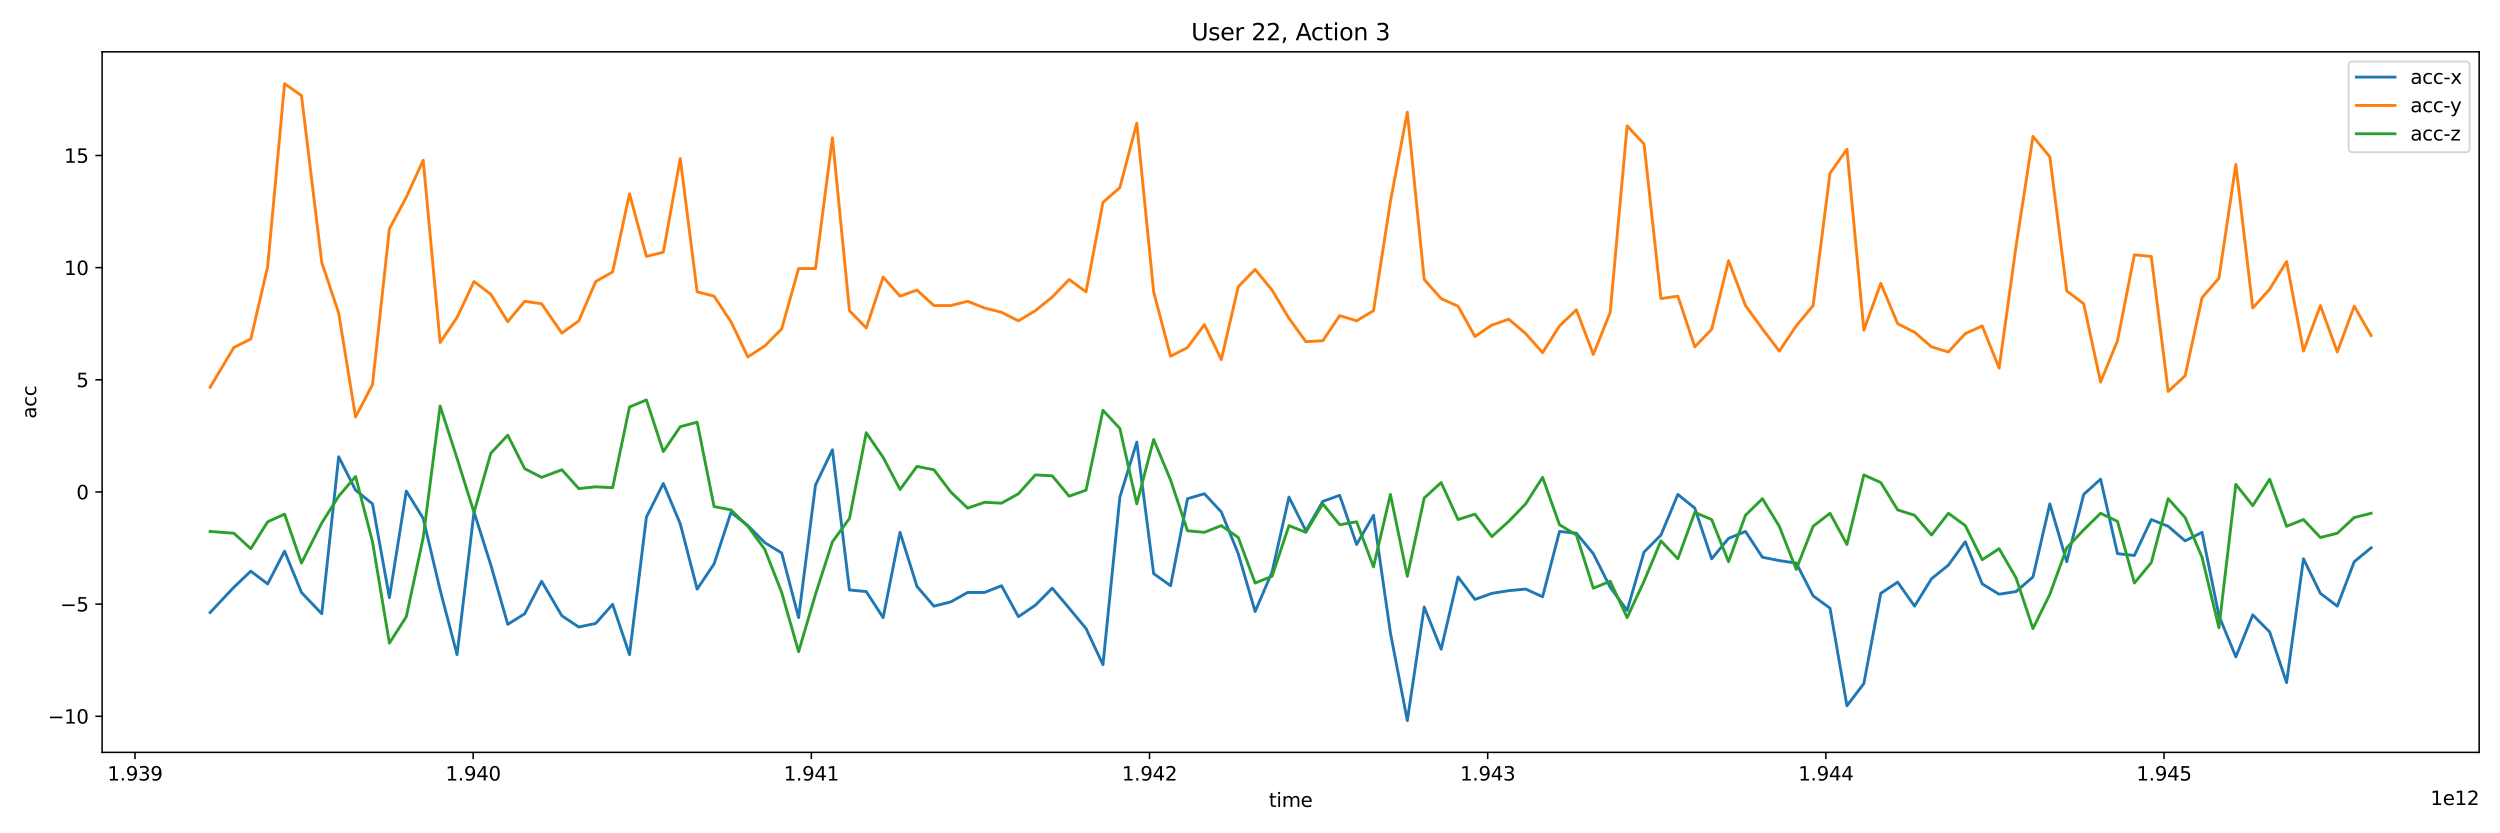 <?xml version="1.0" encoding="utf-8" standalone="no"?>
<!DOCTYPE svg PUBLIC "-//W3C//DTD SVG 1.1//EN"
  "http://www.w3.org/Graphics/SVG/1.1/DTD/svg11.dtd">
<svg xmlns:xlink="http://www.w3.org/1999/xlink" width="1296pt" height="432pt" viewBox="0 0 1296 432" xmlns="http://www.w3.org/2000/svg" version="1.1">
 <defs>
  <style type="text/css">*{stroke-linejoin: round; stroke-linecap: butt}</style>
 </defs>
 <g id="figure_1">
  <g id="patch_1">
   <path d="M 0 432 
L 1296 432 
L 1296 0 
L 0 0 
z
" style="fill: #ffffff"/>
  </g>
  <g id="axes_1">
   <g id="patch_2">
    <path d="M 52.94 390.04 
L 1285.2 390.04 
L 1285.2 26.88 
L 52.94 26.88 
z
" style="fill: #ffffff"/>
   </g>
   <g id="matplotlib.axis_1">
    <g id="xtick_1">
     <g id="line2d_1">
      <defs>
       <path id="mf760250dc8" d="M 0 0 
L 0 3.5 
" style="stroke: #000000; stroke-width: 0.8"/>
      </defs>
      <g>
       <use xlink:href="#mf760250dc8" x="69.98" y="390.04" style="stroke: #000000; stroke-width: 0.8"/>
      </g>
     </g>
     <g id="text_1">
      <!-- 1.939 -->
      <g transform="translate(55.666 404.638) scale(0.1 -0.1)">
       <defs>
        <path id="DejaVuSans-31" d="M 794 531 
L 1825 531 
L 1825 4091 
L 703 3866 
L 703 4441 
L 1819 4666 
L 2450 4666 
L 2450 531 
L 3481 531 
L 3481 0 
L 794 0 
L 794 531 
z
" transform="scale(0.016)"/>
        <path id="DejaVuSans-2e" d="M 684 794 
L 1344 794 
L 1344 0 
L 684 0 
L 684 794 
z
" transform="scale(0.016)"/>
        <path id="DejaVuSans-39" d="M 703 97 
L 703 672 
Q 941 559 1184 500 
Q 1428 441 1663 441 
Q 2288 441 2617 861 
Q 2947 1281 2994 2138 
Q 2813 1869 2534 1725 
Q 2256 1581 1919 1581 
Q 1219 1581 811 2004 
Q 403 2428 403 3163 
Q 403 3881 828 4315 
Q 1253 4750 1959 4750 
Q 2769 4750 3195 4129 
Q 3622 3509 3622 2328 
Q 3622 1225 3098 567 
Q 2575 -91 1691 -91 
Q 1453 -91 1209 -44 
Q 966 3 703 97 
z
M 1959 2075 
Q 2384 2075 2632 2365 
Q 2881 2656 2881 3163 
Q 2881 3666 2632 3958 
Q 2384 4250 1959 4250 
Q 1534 4250 1286 3958 
Q 1038 3666 1038 3163 
Q 1038 2656 1286 2365 
Q 1534 2075 1959 2075 
z
" transform="scale(0.016)"/>
        <path id="DejaVuSans-33" d="M 2597 2516 
Q 3050 2419 3304 2112 
Q 3559 1806 3559 1356 
Q 3559 666 3084 287 
Q 2609 -91 1734 -91 
Q 1441 -91 1130 -33 
Q 819 25 488 141 
L 488 750 
Q 750 597 1062 519 
Q 1375 441 1716 441 
Q 2309 441 2620 675 
Q 2931 909 2931 1356 
Q 2931 1769 2642 2001 
Q 2353 2234 1838 2234 
L 1294 2234 
L 1294 2753 
L 1863 2753 
Q 2328 2753 2575 2939 
Q 2822 3125 2822 3475 
Q 2822 3834 2567 4026 
Q 2313 4219 1838 4219 
Q 1578 4219 1281 4162 
Q 984 4106 628 3988 
L 628 4550 
Q 988 4650 1302 4700 
Q 1616 4750 1894 4750 
Q 2613 4750 3031 4423 
Q 3450 4097 3450 3541 
Q 3450 3153 3228 2886 
Q 3006 2619 2597 2516 
z
" transform="scale(0.016)"/>
       </defs>
       <use xlink:href="#DejaVuSans-31"/>
       <use xlink:href="#DejaVuSans-2e" x="63.623"/>
       <use xlink:href="#DejaVuSans-39" x="95.41"/>
       <use xlink:href="#DejaVuSans-33" x="159.033"/>
       <use xlink:href="#DejaVuSans-39" x="222.656"/>
      </g>
     </g>
    </g>
    <g id="xtick_2">
     <g id="line2d_2">
      <g>
       <use xlink:href="#mf760250dc8" x="245.29" y="390.04" style="stroke: #000000; stroke-width: 0.8"/>
      </g>
     </g>
     <g id="text_2">
      <!-- 1.940 -->
      <g transform="translate(230.976 404.638) scale(0.1 -0.1)">
       <defs>
        <path id="DejaVuSans-34" d="M 2419 4116 
L 825 1625 
L 2419 1625 
L 2419 4116 
z
M 2253 4666 
L 3047 4666 
L 3047 1625 
L 3713 1625 
L 3713 1100 
L 3047 1100 
L 3047 0 
L 2419 0 
L 2419 1100 
L 313 1100 
L 313 1709 
L 2253 4666 
z
" transform="scale(0.016)"/>
        <path id="DejaVuSans-30" d="M 2034 4250 
Q 1547 4250 1301 3770 
Q 1056 3291 1056 2328 
Q 1056 1369 1301 889 
Q 1547 409 2034 409 
Q 2525 409 2770 889 
Q 3016 1369 3016 2328 
Q 3016 3291 2770 3770 
Q 2525 4250 2034 4250 
z
M 2034 4750 
Q 2819 4750 3233 4129 
Q 3647 3509 3647 2328 
Q 3647 1150 3233 529 
Q 2819 -91 2034 -91 
Q 1250 -91 836 529 
Q 422 1150 422 2328 
Q 422 3509 836 4129 
Q 1250 4750 2034 4750 
z
" transform="scale(0.016)"/>
       </defs>
       <use xlink:href="#DejaVuSans-31"/>
       <use xlink:href="#DejaVuSans-2e" x="63.623"/>
       <use xlink:href="#DejaVuSans-39" x="95.41"/>
       <use xlink:href="#DejaVuSans-34" x="159.033"/>
       <use xlink:href="#DejaVuSans-30" x="222.656"/>
      </g>
     </g>
    </g>
    <g id="xtick_3">
     <g id="line2d_3">
      <g>
       <use xlink:href="#mf760250dc8" x="420.6" y="390.04" style="stroke: #000000; stroke-width: 0.8"/>
      </g>
     </g>
     <g id="text_3">
      <!-- 1.941 -->
      <g transform="translate(406.285 404.638) scale(0.1 -0.1)">
       <use xlink:href="#DejaVuSans-31"/>
       <use xlink:href="#DejaVuSans-2e" x="63.623"/>
       <use xlink:href="#DejaVuSans-39" x="95.41"/>
       <use xlink:href="#DejaVuSans-34" x="159.033"/>
       <use xlink:href="#DejaVuSans-31" x="222.656"/>
      </g>
     </g>
    </g>
    <g id="xtick_4">
     <g id="line2d_4">
      <g>
       <use xlink:href="#mf760250dc8" x="595.909" y="390.04" style="stroke: #000000; stroke-width: 0.8"/>
      </g>
     </g>
     <g id="text_4">
      <!-- 1.942 -->
      <g transform="translate(581.595 404.638) scale(0.1 -0.1)">
       <defs>
        <path id="DejaVuSans-32" d="M 1228 531 
L 3431 531 
L 3431 0 
L 469 0 
L 469 531 
Q 828 903 1448 1529 
Q 2069 2156 2228 2338 
Q 2531 2678 2651 2914 
Q 2772 3150 2772 3378 
Q 2772 3750 2511 3984 
Q 2250 4219 1831 4219 
Q 1534 4219 1204 4116 
Q 875 4013 500 3803 
L 500 4441 
Q 881 4594 1212 4672 
Q 1544 4750 1819 4750 
Q 2544 4750 2975 4387 
Q 3406 4025 3406 3419 
Q 3406 3131 3298 2873 
Q 3191 2616 2906 2266 
Q 2828 2175 2409 1742 
Q 1991 1309 1228 531 
z
" transform="scale(0.016)"/>
       </defs>
       <use xlink:href="#DejaVuSans-31"/>
       <use xlink:href="#DejaVuSans-2e" x="63.623"/>
       <use xlink:href="#DejaVuSans-39" x="95.41"/>
       <use xlink:href="#DejaVuSans-34" x="159.033"/>
       <use xlink:href="#DejaVuSans-32" x="222.656"/>
      </g>
     </g>
    </g>
    <g id="xtick_5">
     <g id="line2d_5">
      <g>
       <use xlink:href="#mf760250dc8" x="771.219" y="390.04" style="stroke: #000000; stroke-width: 0.8"/>
      </g>
     </g>
     <g id="text_5">
      <!-- 1.943 -->
      <g transform="translate(756.905 404.638) scale(0.1 -0.1)">
       <use xlink:href="#DejaVuSans-31"/>
       <use xlink:href="#DejaVuSans-2e" x="63.623"/>
       <use xlink:href="#DejaVuSans-39" x="95.41"/>
       <use xlink:href="#DejaVuSans-34" x="159.033"/>
       <use xlink:href="#DejaVuSans-33" x="222.656"/>
      </g>
     </g>
    </g>
    <g id="xtick_6">
     <g id="line2d_6">
      <g>
       <use xlink:href="#mf760250dc8" x="946.528" y="390.04" style="stroke: #000000; stroke-width: 0.8"/>
      </g>
     </g>
     <g id="text_6">
      <!-- 1.944 -->
      <g transform="translate(932.214 404.638) scale(0.1 -0.1)">
       <use xlink:href="#DejaVuSans-31"/>
       <use xlink:href="#DejaVuSans-2e" x="63.623"/>
       <use xlink:href="#DejaVuSans-39" x="95.41"/>
       <use xlink:href="#DejaVuSans-34" x="159.033"/>
       <use xlink:href="#DejaVuSans-34" x="222.656"/>
      </g>
     </g>
    </g>
    <g id="xtick_7">
     <g id="line2d_7">
      <g>
       <use xlink:href="#mf760250dc8" x="1121.838" y="390.04" style="stroke: #000000; stroke-width: 0.8"/>
      </g>
     </g>
     <g id="text_7">
      <!-- 1.945 -->
      <g transform="translate(1107.524 404.638) scale(0.1 -0.1)">
       <defs>
        <path id="DejaVuSans-35" d="M 691 4666 
L 3169 4666 
L 3169 4134 
L 1269 4134 
L 1269 2991 
Q 1406 3038 1543 3061 
Q 1681 3084 1819 3084 
Q 2600 3084 3056 2656 
Q 3513 2228 3513 1497 
Q 3513 744 3044 326 
Q 2575 -91 1722 -91 
Q 1428 -91 1123 -41 
Q 819 9 494 109 
L 494 744 
Q 775 591 1075 516 
Q 1375 441 1709 441 
Q 2250 441 2565 725 
Q 2881 1009 2881 1497 
Q 2881 1984 2565 2268 
Q 2250 2553 1709 2553 
Q 1456 2553 1204 2497 
Q 953 2441 691 2322 
L 691 4666 
z
" transform="scale(0.016)"/>
       </defs>
       <use xlink:href="#DejaVuSans-31"/>
       <use xlink:href="#DejaVuSans-2e" x="63.623"/>
       <use xlink:href="#DejaVuSans-39" x="95.41"/>
       <use xlink:href="#DejaVuSans-34" x="159.033"/>
       <use xlink:href="#DejaVuSans-35" x="222.656"/>
      </g>
     </g>
    </g>
    <g id="text_8">
     <!-- time -->
     <g transform="translate(657.774 418.317) scale(0.1 -0.1)">
      <defs>
       <path id="DejaVuSans-74" d="M 1172 4494 
L 1172 3500 
L 2356 3500 
L 2356 3053 
L 1172 3053 
L 1172 1153 
Q 1172 725 1289 603 
Q 1406 481 1766 481 
L 2356 481 
L 2356 0 
L 1766 0 
Q 1100 0 847 248 
Q 594 497 594 1153 
L 594 3053 
L 172 3053 
L 172 3500 
L 594 3500 
L 594 4494 
L 1172 4494 
z
" transform="scale(0.016)"/>
       <path id="DejaVuSans-69" d="M 603 3500 
L 1178 3500 
L 1178 0 
L 603 0 
L 603 3500 
z
M 603 4863 
L 1178 4863 
L 1178 4134 
L 603 4134 
L 603 4863 
z
" transform="scale(0.016)"/>
       <path id="DejaVuSans-6d" d="M 3328 2828 
Q 3544 3216 3844 3400 
Q 4144 3584 4550 3584 
Q 5097 3584 5394 3201 
Q 5691 2819 5691 2113 
L 5691 0 
L 5113 0 
L 5113 2094 
Q 5113 2597 4934 2840 
Q 4756 3084 4391 3084 
Q 3944 3084 3684 2787 
Q 3425 2491 3425 1978 
L 3425 0 
L 2847 0 
L 2847 2094 
Q 2847 2600 2669 2842 
Q 2491 3084 2119 3084 
Q 1678 3084 1418 2786 
Q 1159 2488 1159 1978 
L 1159 0 
L 581 0 
L 581 3500 
L 1159 3500 
L 1159 2956 
Q 1356 3278 1631 3431 
Q 1906 3584 2284 3584 
Q 2666 3584 2933 3390 
Q 3200 3197 3328 2828 
z
" transform="scale(0.016)"/>
       <path id="DejaVuSans-65" d="M 3597 1894 
L 3597 1613 
L 953 1613 
Q 991 1019 1311 708 
Q 1631 397 2203 397 
Q 2534 397 2845 478 
Q 3156 559 3463 722 
L 3463 178 
Q 3153 47 2828 -22 
Q 2503 -91 2169 -91 
Q 1331 -91 842 396 
Q 353 884 353 1716 
Q 353 2575 817 3079 
Q 1281 3584 2069 3584 
Q 2775 3584 3186 3129 
Q 3597 2675 3597 1894 
z
M 3022 2063 
Q 3016 2534 2758 2815 
Q 2500 3097 2075 3097 
Q 1594 3097 1305 2825 
Q 1016 2553 972 2059 
L 3022 2063 
z
" transform="scale(0.016)"/>
      </defs>
      <use xlink:href="#DejaVuSans-74"/>
      <use xlink:href="#DejaVuSans-69" x="39.209"/>
      <use xlink:href="#DejaVuSans-6d" x="66.992"/>
      <use xlink:href="#DejaVuSans-65" x="164.404"/>
     </g>
    </g>
    <g id="text_9">
     <!-- 1e12 -->
     <g transform="translate(1259.959 417.317) scale(0.1 -0.1)">
      <use xlink:href="#DejaVuSans-31"/>
      <use xlink:href="#DejaVuSans-65" x="63.623"/>
      <use xlink:href="#DejaVuSans-31" x="125.146"/>
      <use xlink:href="#DejaVuSans-32" x="188.77"/>
     </g>
    </g>
   </g>
   <g id="matplotlib.axis_2">
    <g id="ytick_1">
     <g id="line2d_8">
      <defs>
       <path id="m8aff7de9fb" d="M 0 0 
L -3.5 0 
" style="stroke: #000000; stroke-width: 0.8"/>
      </defs>
      <g>
       <use xlink:href="#m8aff7de9fb" x="52.94" y="371.323" style="stroke: #000000; stroke-width: 0.8"/>
      </g>
     </g>
     <g id="text_10">
      <!-- −10 -->
      <g transform="translate(24.835 375.122) scale(0.1 -0.1)">
       <defs>
        <path id="DejaVuSans-2212" d="M 678 2272 
L 4684 2272 
L 4684 1741 
L 678 1741 
L 678 2272 
z
" transform="scale(0.016)"/>
       </defs>
       <use xlink:href="#DejaVuSans-2212"/>
       <use xlink:href="#DejaVuSans-31" x="83.789"/>
       <use xlink:href="#DejaVuSans-30" x="147.412"/>
      </g>
     </g>
    </g>
    <g id="ytick_2">
     <g id="line2d_9">
      <g>
       <use xlink:href="#m8aff7de9fb" x="52.94" y="313.179" style="stroke: #000000; stroke-width: 0.8"/>
      </g>
     </g>
     <g id="text_11">
      <!-- −5 -->
      <g transform="translate(31.198 316.978) scale(0.1 -0.1)">
       <use xlink:href="#DejaVuSans-2212"/>
       <use xlink:href="#DejaVuSans-35" x="83.789"/>
      </g>
     </g>
    </g>
    <g id="ytick_3">
     <g id="line2d_10">
      <g>
       <use xlink:href="#m8aff7de9fb" x="52.94" y="255.034" style="stroke: #000000; stroke-width: 0.8"/>
      </g>
     </g>
     <g id="text_12">
      <!-- 0 -->
      <g transform="translate(39.578 258.833) scale(0.1 -0.1)">
       <use xlink:href="#DejaVuSans-30"/>
      </g>
     </g>
    </g>
    <g id="ytick_4">
     <g id="line2d_11">
      <g>
       <use xlink:href="#m8aff7de9fb" x="52.94" y="196.889" style="stroke: #000000; stroke-width: 0.8"/>
      </g>
     </g>
     <g id="text_13">
      <!-- 5 -->
      <g transform="translate(39.578 200.688) scale(0.1 -0.1)">
       <use xlink:href="#DejaVuSans-35"/>
      </g>
     </g>
    </g>
    <g id="ytick_5">
     <g id="line2d_12">
      <g>
       <use xlink:href="#m8aff7de9fb" x="52.94" y="138.745" style="stroke: #000000; stroke-width: 0.8"/>
      </g>
     </g>
     <g id="text_14">
      <!-- 10 -->
      <g transform="translate(33.215 142.544) scale(0.1 -0.1)">
       <use xlink:href="#DejaVuSans-31"/>
       <use xlink:href="#DejaVuSans-30" x="63.623"/>
      </g>
     </g>
    </g>
    <g id="ytick_6">
     <g id="line2d_13">
      <g>
       <use xlink:href="#m8aff7de9fb" x="52.94" y="80.6" style="stroke: #000000; stroke-width: 0.8"/>
      </g>
     </g>
     <g id="text_15">
      <!-- 15 -->
      <g transform="translate(33.215 84.399) scale(0.1 -0.1)">
       <use xlink:href="#DejaVuSans-31"/>
       <use xlink:href="#DejaVuSans-35" x="63.623"/>
      </g>
     </g>
    </g>
    <g id="text_16">
     <!-- acc -->
     <g transform="translate(18.756 217.023) rotate(-90) scale(0.1 -0.1)">
      <defs>
       <path id="DejaVuSans-61" d="M 2194 1759 
Q 1497 1759 1228 1600 
Q 959 1441 959 1056 
Q 959 750 1161 570 
Q 1363 391 1709 391 
Q 2188 391 2477 730 
Q 2766 1069 2766 1631 
L 2766 1759 
L 2194 1759 
z
M 3341 1997 
L 3341 0 
L 2766 0 
L 2766 531 
Q 2569 213 2275 61 
Q 1981 -91 1556 -91 
Q 1019 -91 701 211 
Q 384 513 384 1019 
Q 384 1609 779 1909 
Q 1175 2209 1959 2209 
L 2766 2209 
L 2766 2266 
Q 2766 2663 2505 2880 
Q 2244 3097 1772 3097 
Q 1472 3097 1187 3025 
Q 903 2953 641 2809 
L 641 3341 
Q 956 3463 1253 3523 
Q 1550 3584 1831 3584 
Q 2591 3584 2966 3190 
Q 3341 2797 3341 1997 
z
" transform="scale(0.016)"/>
       <path id="DejaVuSans-63" d="M 3122 3366 
L 3122 2828 
Q 2878 2963 2633 3030 
Q 2388 3097 2138 3097 
Q 1578 3097 1268 2742 
Q 959 2388 959 1747 
Q 959 1106 1268 751 
Q 1578 397 2138 397 
Q 2388 397 2633 464 
Q 2878 531 3122 666 
L 3122 134 
Q 2881 22 2623 -34 
Q 2366 -91 2075 -91 
Q 1284 -91 818 406 
Q 353 903 353 1747 
Q 353 2603 823 3093 
Q 1294 3584 2113 3584 
Q 2378 3584 2631 3529 
Q 2884 3475 3122 3366 
z
" transform="scale(0.016)"/>
      </defs>
      <use xlink:href="#DejaVuSans-61"/>
      <use xlink:href="#DejaVuSans-63" x="61.279"/>
      <use xlink:href="#DejaVuSans-63" x="116.26"/>
     </g>
    </g>
   </g>
   <g id="line2d_14">
    <path d="M 108.952 317.481 
L 121.225 304.457 
L 130.015 296.084 
L 138.751 302.713 
L 147.515 285.734 
L 156.278 307.132 
L 166.807 318.179 
L 175.57 236.776 
L 184.328 254.104 
L 193.102 261.197 
L 201.866 309.806 
L 210.629 254.569 
L 219.392 268.756 
L 228.161 305.852 
L 236.93 339.344 
L 245.725 265.384 
L 254.456 292.944 
L 263.225 323.645 
L 271.988 318.179 
L 280.762 301.317 
L 291.27 319.226 
L 300.044 325.04 
L 308.813 323.179 
L 317.576 313.295 
L 326.339 339.344 
L 335.108 268.058 
L 343.871 250.615 
L 352.645 271.547 
L 361.403 305.387 
L 370.167 292.363 
L 378.935 265.616 
L 387.699 272.477 
L 396.467 281.315 
L 405.231 286.665 
L 413.994 320.156 
L 422.757 251.429 
L 431.526 233.171 
L 440.364 305.852 
L 449.058 306.666 
L 457.821 320.156 
L 466.585 275.966 
L 475.354 303.992 
L 484.122 314.225 
L 492.88 312.016 
L 501.649 307.132 
L 510.412 307.132 
L 519.181 303.643 
L 527.95 319.691 
L 536.713 313.76 
L 545.476 304.922 
L 554.245 315.272 
L 563.008 325.854 
L 571.777 344.577 
L 580.535 257.709 
L 589.304 229.218 
L 598.056 297.363 
L 606.836 303.643 
L 615.605 258.523 
L 624.362 255.964 
L 633.126 265.384 
L 641.9 287.013 
L 650.663 317.016 
L 659.432 296.549 
L 668.195 257.709 
L 676.958 275.152 
L 685.727 259.918 
L 694.485 256.778 
L 703.259 282.246 
L 712.023 267.128 
L 720.786 328.064 
L 729.555 373.533 
L 738.318 314.69 
L 747.087 336.553 
L 755.85 299.108 
L 764.613 310.736 
L 773.366 307.597 
L 782.14 306.201 
L 790.914 305.387 
L 799.678 309.341 
L 808.441 275.501 
L 817.204 276.431 
L 825.973 287.013 
L 834.736 304.457 
L 843.505 316.435 
L 852.268 286.199 
L 861.037 277.361 
L 869.795 256.313 
L 878.569 263.407 
L 887.327 289.688 
L 896.085 279.106 
L 904.854 275.501 
L 913.628 288.874 
L 922.391 290.618 
L 931.16 291.898 
L 939.918 308.876 
L 948.676 315.272 
L 957.455 365.858 
L 966.224 354.345 
L 974.987 307.597 
L 983.75 301.782 
L 992.519 314.225 
L 1001.283 300.038 
L 1010.051 292.944 
L 1018.815 280.85 
L 1027.578 302.713 
L 1036.347 308.062 
L 1045.11 306.666 
L 1053.884 299.108 
L 1062.642 261.197 
L 1071.405 291.2 
L 1080.179 256.313 
L 1088.937 248.405 
L 1097.706 287.013 
L 1106.469 287.944 
L 1115.227 269.337 
L 1123.985 272.826 
L 1132.765 280.385 
L 1141.533 275.966 
L 1150.297 319.226 
L 1159.06 340.507 
L 1167.829 318.76 
L 1176.592 327.598 
L 1185.361 353.88 
L 1194.124 289.688 
L 1202.887 307.597 
L 1211.656 314.225 
L 1220.42 291.2 
L 1229.188 283.99 
L 1229.188 283.99 
" clip-path="url(#p8b7da18219)" style="fill: none; stroke: #1f77b4; stroke-width: 1.5; stroke-linecap: square"/>
   </g>
   <g id="line2d_15">
    <path d="M 108.952 200.727 
L 121.225 180.144 
L 130.015 175.725 
L 138.751 138.279 
L 147.515 43.387 
L 156.278 49.551 
L 166.807 136.07 
L 175.57 162.351 
L 184.328 216.193 
L 193.102 199.331 
L 201.866 118.626 
L 210.629 102.23 
L 219.392 83.042 
L 228.161 177.585 
L 236.93 164.561 
L 245.725 145.954 
L 254.456 152.583 
L 263.225 166.77 
L 271.988 156.188 
L 280.762 157.467 
L 291.27 172.701 
L 300.044 166.305 
L 308.813 145.954 
L 317.576 140.954 
L 326.339 100.485 
L 335.108 132.93 
L 343.871 130.721 
L 352.645 82.228 
L 361.403 151.304 
L 370.167 153.513 
L 378.935 166.77 
L 387.699 185.028 
L 396.467 179.33 
L 405.231 170.492 
L 413.994 139.21 
L 422.757 139.21 
L 431.526 71.413 
L 440.364 161.072 
L 449.058 170.026 
L 457.821 143.629 
L 466.585 153.513 
L 475.354 150.373 
L 484.122 158.397 
L 492.88 158.397 
L 501.649 156.188 
L 510.412 159.677 
L 519.181 161.886 
L 527.95 166.305 
L 536.713 161.072 
L 545.476 153.978 
L 554.245 144.908 
L 563.008 151.304 
L 571.777 104.904 
L 580.535 97.229 
L 589.304 63.854 
L 598.056 151.304 
L 606.836 184.679 
L 615.605 180.144 
L 624.362 168.282 
L 633.126 186.423 
L 641.9 148.629 
L 650.663 139.675 
L 659.432 150.373 
L 668.195 165.026 
L 676.958 177.12 
L 685.727 176.655 
L 694.485 163.63 
L 703.259 166.305 
L 712.023 161.072 
L 720.786 104.439 
L 729.555 58.156 
L 738.318 144.908 
L 747.087 154.792 
L 755.85 158.746 
L 764.613 174.445 
L 773.366 168.515 
L 782.14 165.491 
L 790.914 172.934 
L 799.678 182.818 
L 808.441 168.98 
L 817.204 160.607 
L 825.973 183.749 
L 834.736 161.886 
L 843.505 65.25 
L 852.268 74.669 
L 861.037 154.792 
L 869.795 153.513 
L 878.569 179.795 
L 887.327 170.724 
L 896.085 135.14 
L 904.854 158.397 
L 913.628 170.492 
L 922.391 182.004 
L 931.16 168.98 
L 939.918 158.397 
L 948.676 89.787 
L 957.455 77.344 
L 966.224 171.189 
L 974.987 146.885 
L 983.75 167.817 
L 992.519 172.236 
L 1001.283 179.795 
L 1010.051 182.469 
L 1018.815 172.934 
L 1027.578 168.98 
L 1036.347 190.842 
L 1045.11 127.697 
L 1053.884 70.715 
L 1062.642 81.298 
L 1071.405 150.839 
L 1080.179 157.467 
L 1088.937 198.052 
L 1097.706 176.655 
L 1106.469 132.116 
L 1115.227 132.93 
L 1123.985 202.936 
L 1132.765 194.796 
L 1141.533 154.327 
L 1150.297 144.21 
L 1159.06 85.251 
L 1167.829 159.677 
L 1176.592 149.908 
L 1185.361 135.605 
L 1194.124 182.004 
L 1202.887 158.397 
L 1211.656 182.469 
L 1220.42 158.746 
L 1229.188 173.98 
L 1229.188 173.98 
" clip-path="url(#p8b7da18219)" style="fill: none; stroke: #ff7f0e; stroke-width: 1.5; stroke-linecap: square"/>
   </g>
   <g id="line2d_16">
    <path d="M 108.952 275.501 
L 121.225 276.431 
L 130.015 284.455 
L 138.751 270.5 
L 147.515 266.547 
L 156.278 291.898 
L 166.807 271.082 
L 175.57 257.243 
L 184.328 247.01 
L 193.102 280.85 
L 201.866 333.413 
L 210.629 319.691 
L 219.392 278.641 
L 228.161 210.495 
L 236.93 237.59 
L 245.725 265.616 
L 254.456 234.916 
L 263.225 225.613 
L 271.988 242.94 
L 280.762 247.475 
L 291.27 243.521 
L 300.044 253.29 
L 308.813 252.359 
L 317.576 252.824 
L 326.339 210.96 
L 335.108 207.355 
L 343.871 234.102 
L 352.645 221.194 
L 361.403 218.868 
L 370.167 262.593 
L 378.935 264.337 
L 387.699 272.826 
L 396.467 284.804 
L 405.231 307.132 
L 413.994 337.832 
L 422.757 308.062 
L 431.526 280.85 
L 440.364 268.756 
L 449.058 224.333 
L 457.821 237.125 
L 466.585 253.755 
L 475.354 241.777 
L 484.122 243.521 
L 492.88 255.034 
L 501.649 263.407 
L 510.412 260.383 
L 519.181 260.848 
L 527.95 255.964 
L 536.713 246.196 
L 545.476 246.661 
L 554.245 257.243 
L 563.008 254.104 
L 571.777 212.705 
L 580.535 222.124 
L 589.304 261.197 
L 598.056 227.822 
L 606.836 248.871 
L 615.605 275.152 
L 624.362 275.966 
L 633.126 272.477 
L 641.9 278.641 
L 650.663 302.247 
L 659.432 298.759 
L 668.195 272.477 
L 676.958 275.966 
L 685.727 261.197 
L 694.485 272.012 
L 703.259 270.5 
L 712.023 293.875 
L 720.786 256.313 
L 729.555 298.759 
L 738.318 258.174 
L 747.087 250.15 
L 755.85 269.337 
L 764.613 266.547 
L 773.366 278.175 
L 782.14 270.268 
L 790.914 261.197 
L 799.678 247.475 
L 808.441 272.012 
L 817.204 277.361 
L 825.973 304.922 
L 834.736 301.317 
L 843.505 320.156 
L 852.268 301.317 
L 861.037 280.385 
L 869.795 289.688 
L 878.569 265.616 
L 887.327 269.337 
L 896.085 291.2 
L 904.854 267.128 
L 913.628 258.523 
L 922.391 272.826 
L 931.16 295.154 
L 939.918 272.826 
L 948.676 266.081 
L 957.455 282.246 
L 966.224 246.196 
L 974.987 250.15 
L 983.75 264.337 
L 992.519 267.128 
L 1001.283 277.361 
L 1010.051 266.081 
L 1018.815 272.477 
L 1027.578 290.153 
L 1036.347 284.455 
L 1045.11 299.573 
L 1053.884 325.854 
L 1062.642 308.062 
L 1071.405 283.99 
L 1080.179 274.687 
L 1088.937 266.081 
L 1097.706 270.268 
L 1106.469 302.247 
L 1115.227 291.665 
L 1123.985 258.523 
L 1132.765 268.291 
L 1141.533 288.874 
L 1150.297 325.389 
L 1159.06 251.08 
L 1167.829 262.128 
L 1176.592 248.405 
L 1185.361 272.826 
L 1194.124 269.337 
L 1202.887 278.641 
L 1211.656 276.431 
L 1220.42 268.291 
L 1229.188 266.081 
L 1229.188 266.081 
" clip-path="url(#p8b7da18219)" style="fill: none; stroke: #2ca02c; stroke-width: 1.5; stroke-linecap: square"/>
   </g>
   <g id="patch_3">
    <path d="M 52.94 390.04 
L 52.94 26.88 
" style="fill: none; stroke: #000000; stroke-width: 0.8; stroke-linejoin: miter; stroke-linecap: square"/>
   </g>
   <g id="patch_4">
    <path d="M 1285.2 390.04 
L 1285.2 26.88 
" style="fill: none; stroke: #000000; stroke-width: 0.8; stroke-linejoin: miter; stroke-linecap: square"/>
   </g>
   <g id="patch_5">
    <path d="M 52.94 390.04 
L 1285.2 390.04 
" style="fill: none; stroke: #000000; stroke-width: 0.8; stroke-linejoin: miter; stroke-linecap: square"/>
   </g>
   <g id="patch_6">
    <path d="M 52.94 26.88 
L 1285.2 26.88 
" style="fill: none; stroke: #000000; stroke-width: 0.8; stroke-linejoin: miter; stroke-linecap: square"/>
   </g>
   <g id="text_17">
    <!-- User 22, Action 3 -->
    <g transform="translate(617.523 20.88) scale(0.12 -0.12)">
     <defs>
      <path id="DejaVuSans-55" d="M 556 4666 
L 1191 4666 
L 1191 1831 
Q 1191 1081 1462 751 
Q 1734 422 2344 422 
Q 2950 422 3222 751 
Q 3494 1081 3494 1831 
L 3494 4666 
L 4128 4666 
L 4128 1753 
Q 4128 841 3676 375 
Q 3225 -91 2344 -91 
Q 1459 -91 1007 375 
Q 556 841 556 1753 
L 556 4666 
z
" transform="scale(0.016)"/>
      <path id="DejaVuSans-73" d="M 2834 3397 
L 2834 2853 
Q 2591 2978 2328 3040 
Q 2066 3103 1784 3103 
Q 1356 3103 1142 2972 
Q 928 2841 928 2578 
Q 928 2378 1081 2264 
Q 1234 2150 1697 2047 
L 1894 2003 
Q 2506 1872 2764 1633 
Q 3022 1394 3022 966 
Q 3022 478 2636 193 
Q 2250 -91 1575 -91 
Q 1294 -91 989 -36 
Q 684 19 347 128 
L 347 722 
Q 666 556 975 473 
Q 1284 391 1588 391 
Q 1994 391 2212 530 
Q 2431 669 2431 922 
Q 2431 1156 2273 1281 
Q 2116 1406 1581 1522 
L 1381 1569 
Q 847 1681 609 1914 
Q 372 2147 372 2553 
Q 372 3047 722 3315 
Q 1072 3584 1716 3584 
Q 2034 3584 2315 3537 
Q 2597 3491 2834 3397 
z
" transform="scale(0.016)"/>
      <path id="DejaVuSans-72" d="M 2631 2963 
Q 2534 3019 2420 3045 
Q 2306 3072 2169 3072 
Q 1681 3072 1420 2755 
Q 1159 2438 1159 1844 
L 1159 0 
L 581 0 
L 581 3500 
L 1159 3500 
L 1159 2956 
Q 1341 3275 1631 3429 
Q 1922 3584 2338 3584 
Q 2397 3584 2469 3576 
Q 2541 3569 2628 3553 
L 2631 2963 
z
" transform="scale(0.016)"/>
      <path id="DejaVuSans-20" transform="scale(0.016)"/>
      <path id="DejaVuSans-2c" d="M 750 794 
L 1409 794 
L 1409 256 
L 897 -744 
L 494 -744 
L 750 256 
L 750 794 
z
" transform="scale(0.016)"/>
      <path id="DejaVuSans-41" d="M 2188 4044 
L 1331 1722 
L 3047 1722 
L 2188 4044 
z
M 1831 4666 
L 2547 4666 
L 4325 0 
L 3669 0 
L 3244 1197 
L 1141 1197 
L 716 0 
L 50 0 
L 1831 4666 
z
" transform="scale(0.016)"/>
      <path id="DejaVuSans-6f" d="M 1959 3097 
Q 1497 3097 1228 2736 
Q 959 2375 959 1747 
Q 959 1119 1226 758 
Q 1494 397 1959 397 
Q 2419 397 2687 759 
Q 2956 1122 2956 1747 
Q 2956 2369 2687 2733 
Q 2419 3097 1959 3097 
z
M 1959 3584 
Q 2709 3584 3137 3096 
Q 3566 2609 3566 1747 
Q 3566 888 3137 398 
Q 2709 -91 1959 -91 
Q 1206 -91 779 398 
Q 353 888 353 1747 
Q 353 2609 779 3096 
Q 1206 3584 1959 3584 
z
" transform="scale(0.016)"/>
      <path id="DejaVuSans-6e" d="M 3513 2113 
L 3513 0 
L 2938 0 
L 2938 2094 
Q 2938 2591 2744 2837 
Q 2550 3084 2163 3084 
Q 1697 3084 1428 2787 
Q 1159 2491 1159 1978 
L 1159 0 
L 581 0 
L 581 3500 
L 1159 3500 
L 1159 2956 
Q 1366 3272 1645 3428 
Q 1925 3584 2291 3584 
Q 2894 3584 3203 3211 
Q 3513 2838 3513 2113 
z
" transform="scale(0.016)"/>
     </defs>
     <use xlink:href="#DejaVuSans-55"/>
     <use xlink:href="#DejaVuSans-73" x="73.193"/>
     <use xlink:href="#DejaVuSans-65" x="125.293"/>
     <use xlink:href="#DejaVuSans-72" x="186.816"/>
     <use xlink:href="#DejaVuSans-20" x="227.93"/>
     <use xlink:href="#DejaVuSans-32" x="259.717"/>
     <use xlink:href="#DejaVuSans-32" x="323.34"/>
     <use xlink:href="#DejaVuSans-2c" x="386.963"/>
     <use xlink:href="#DejaVuSans-20" x="418.75"/>
     <use xlink:href="#DejaVuSans-41" x="450.537"/>
     <use xlink:href="#DejaVuSans-63" x="517.195"/>
     <use xlink:href="#DejaVuSans-74" x="572.176"/>
     <use xlink:href="#DejaVuSans-69" x="611.385"/>
     <use xlink:href="#DejaVuSans-6f" x="639.168"/>
     <use xlink:href="#DejaVuSans-6e" x="700.35"/>
     <use xlink:href="#DejaVuSans-20" x="763.729"/>
     <use xlink:href="#DejaVuSans-33" x="795.516"/>
    </g>
   </g>
   <g id="legend_1">
    <g id="patch_7">
     <path d="M 1219.548 78.914 
L 1278.2 78.914 
Q 1280.2 78.914 1280.2 76.914 
L 1280.2 33.88 
Q 1280.2 31.88 1278.2 31.88 
L 1219.548 31.88 
Q 1217.548 31.88 1217.548 33.88 
L 1217.548 76.914 
Q 1217.548 78.914 1219.548 78.914 
z
" style="fill: #ffffff; opacity: 0.8; stroke: #cccccc; stroke-linejoin: miter"/>
    </g>
    <g id="line2d_17">
     <path d="M 1221.548 39.978 
L 1231.548 39.978 
L 1241.548 39.978 
" style="fill: none; stroke: #1f77b4; stroke-width: 1.5; stroke-linecap: square"/>
    </g>
    <g id="text_18">
     <!-- acc-x -->
     <g transform="translate(1249.548 43.478) scale(0.1 -0.1)">
      <defs>
       <path id="DejaVuSans-2d" d="M 313 2009 
L 1997 2009 
L 1997 1497 
L 313 1497 
L 313 2009 
z
" transform="scale(0.016)"/>
       <path id="DejaVuSans-78" d="M 3513 3500 
L 2247 1797 
L 3578 0 
L 2900 0 
L 1881 1375 
L 863 0 
L 184 0 
L 1544 1831 
L 300 3500 
L 978 3500 
L 1906 2253 
L 2834 3500 
L 3513 3500 
z
" transform="scale(0.016)"/>
      </defs>
      <use xlink:href="#DejaVuSans-61"/>
      <use xlink:href="#DejaVuSans-63" x="61.279"/>
      <use xlink:href="#DejaVuSans-63" x="116.26"/>
      <use xlink:href="#DejaVuSans-2d" x="171.24"/>
      <use xlink:href="#DejaVuSans-78" x="207.324"/>
     </g>
    </g>
    <g id="line2d_18">
     <path d="M 1221.548 54.657 
L 1231.548 54.657 
L 1241.548 54.657 
" style="fill: none; stroke: #ff7f0e; stroke-width: 1.5; stroke-linecap: square"/>
    </g>
    <g id="text_19">
     <!-- acc-y -->
     <g transform="translate(1249.548 58.157) scale(0.1 -0.1)">
      <defs>
       <path id="DejaVuSans-79" d="M 2059 -325 
Q 1816 -950 1584 -1140 
Q 1353 -1331 966 -1331 
L 506 -1331 
L 506 -850 
L 844 -850 
Q 1081 -850 1212 -737 
Q 1344 -625 1503 -206 
L 1606 56 
L 191 3500 
L 800 3500 
L 1894 763 
L 2988 3500 
L 3597 3500 
L 2059 -325 
z
" transform="scale(0.016)"/>
      </defs>
      <use xlink:href="#DejaVuSans-61"/>
      <use xlink:href="#DejaVuSans-63" x="61.279"/>
      <use xlink:href="#DejaVuSans-63" x="116.26"/>
      <use xlink:href="#DejaVuSans-2d" x="171.24"/>
      <use xlink:href="#DejaVuSans-79" x="205.574"/>
     </g>
    </g>
    <g id="line2d_19">
     <path d="M 1221.548 69.335 
L 1231.548 69.335 
L 1241.548 69.335 
" style="fill: none; stroke: #2ca02c; stroke-width: 1.5; stroke-linecap: square"/>
    </g>
    <g id="text_20">
     <!-- acc-z -->
     <g transform="translate(1249.548 72.835) scale(0.1 -0.1)">
      <defs>
       <path id="DejaVuSans-7a" d="M 353 3500 
L 3084 3500 
L 3084 2975 
L 922 459 
L 3084 459 
L 3084 0 
L 275 0 
L 275 525 
L 2438 3041 
L 353 3041 
L 353 3500 
z
" transform="scale(0.016)"/>
      </defs>
      <use xlink:href="#DejaVuSans-61"/>
      <use xlink:href="#DejaVuSans-63" x="61.279"/>
      <use xlink:href="#DejaVuSans-63" x="116.26"/>
      <use xlink:href="#DejaVuSans-2d" x="171.24"/>
      <use xlink:href="#DejaVuSans-7a" x="207.324"/>
     </g>
    </g>
   </g>
  </g>
 </g>
 <defs>
  <clipPath id="p8b7da18219">
   <rect x="52.94" y="26.88" width="1232.26" height="363.16"/>
  </clipPath>
 </defs>
</svg>
